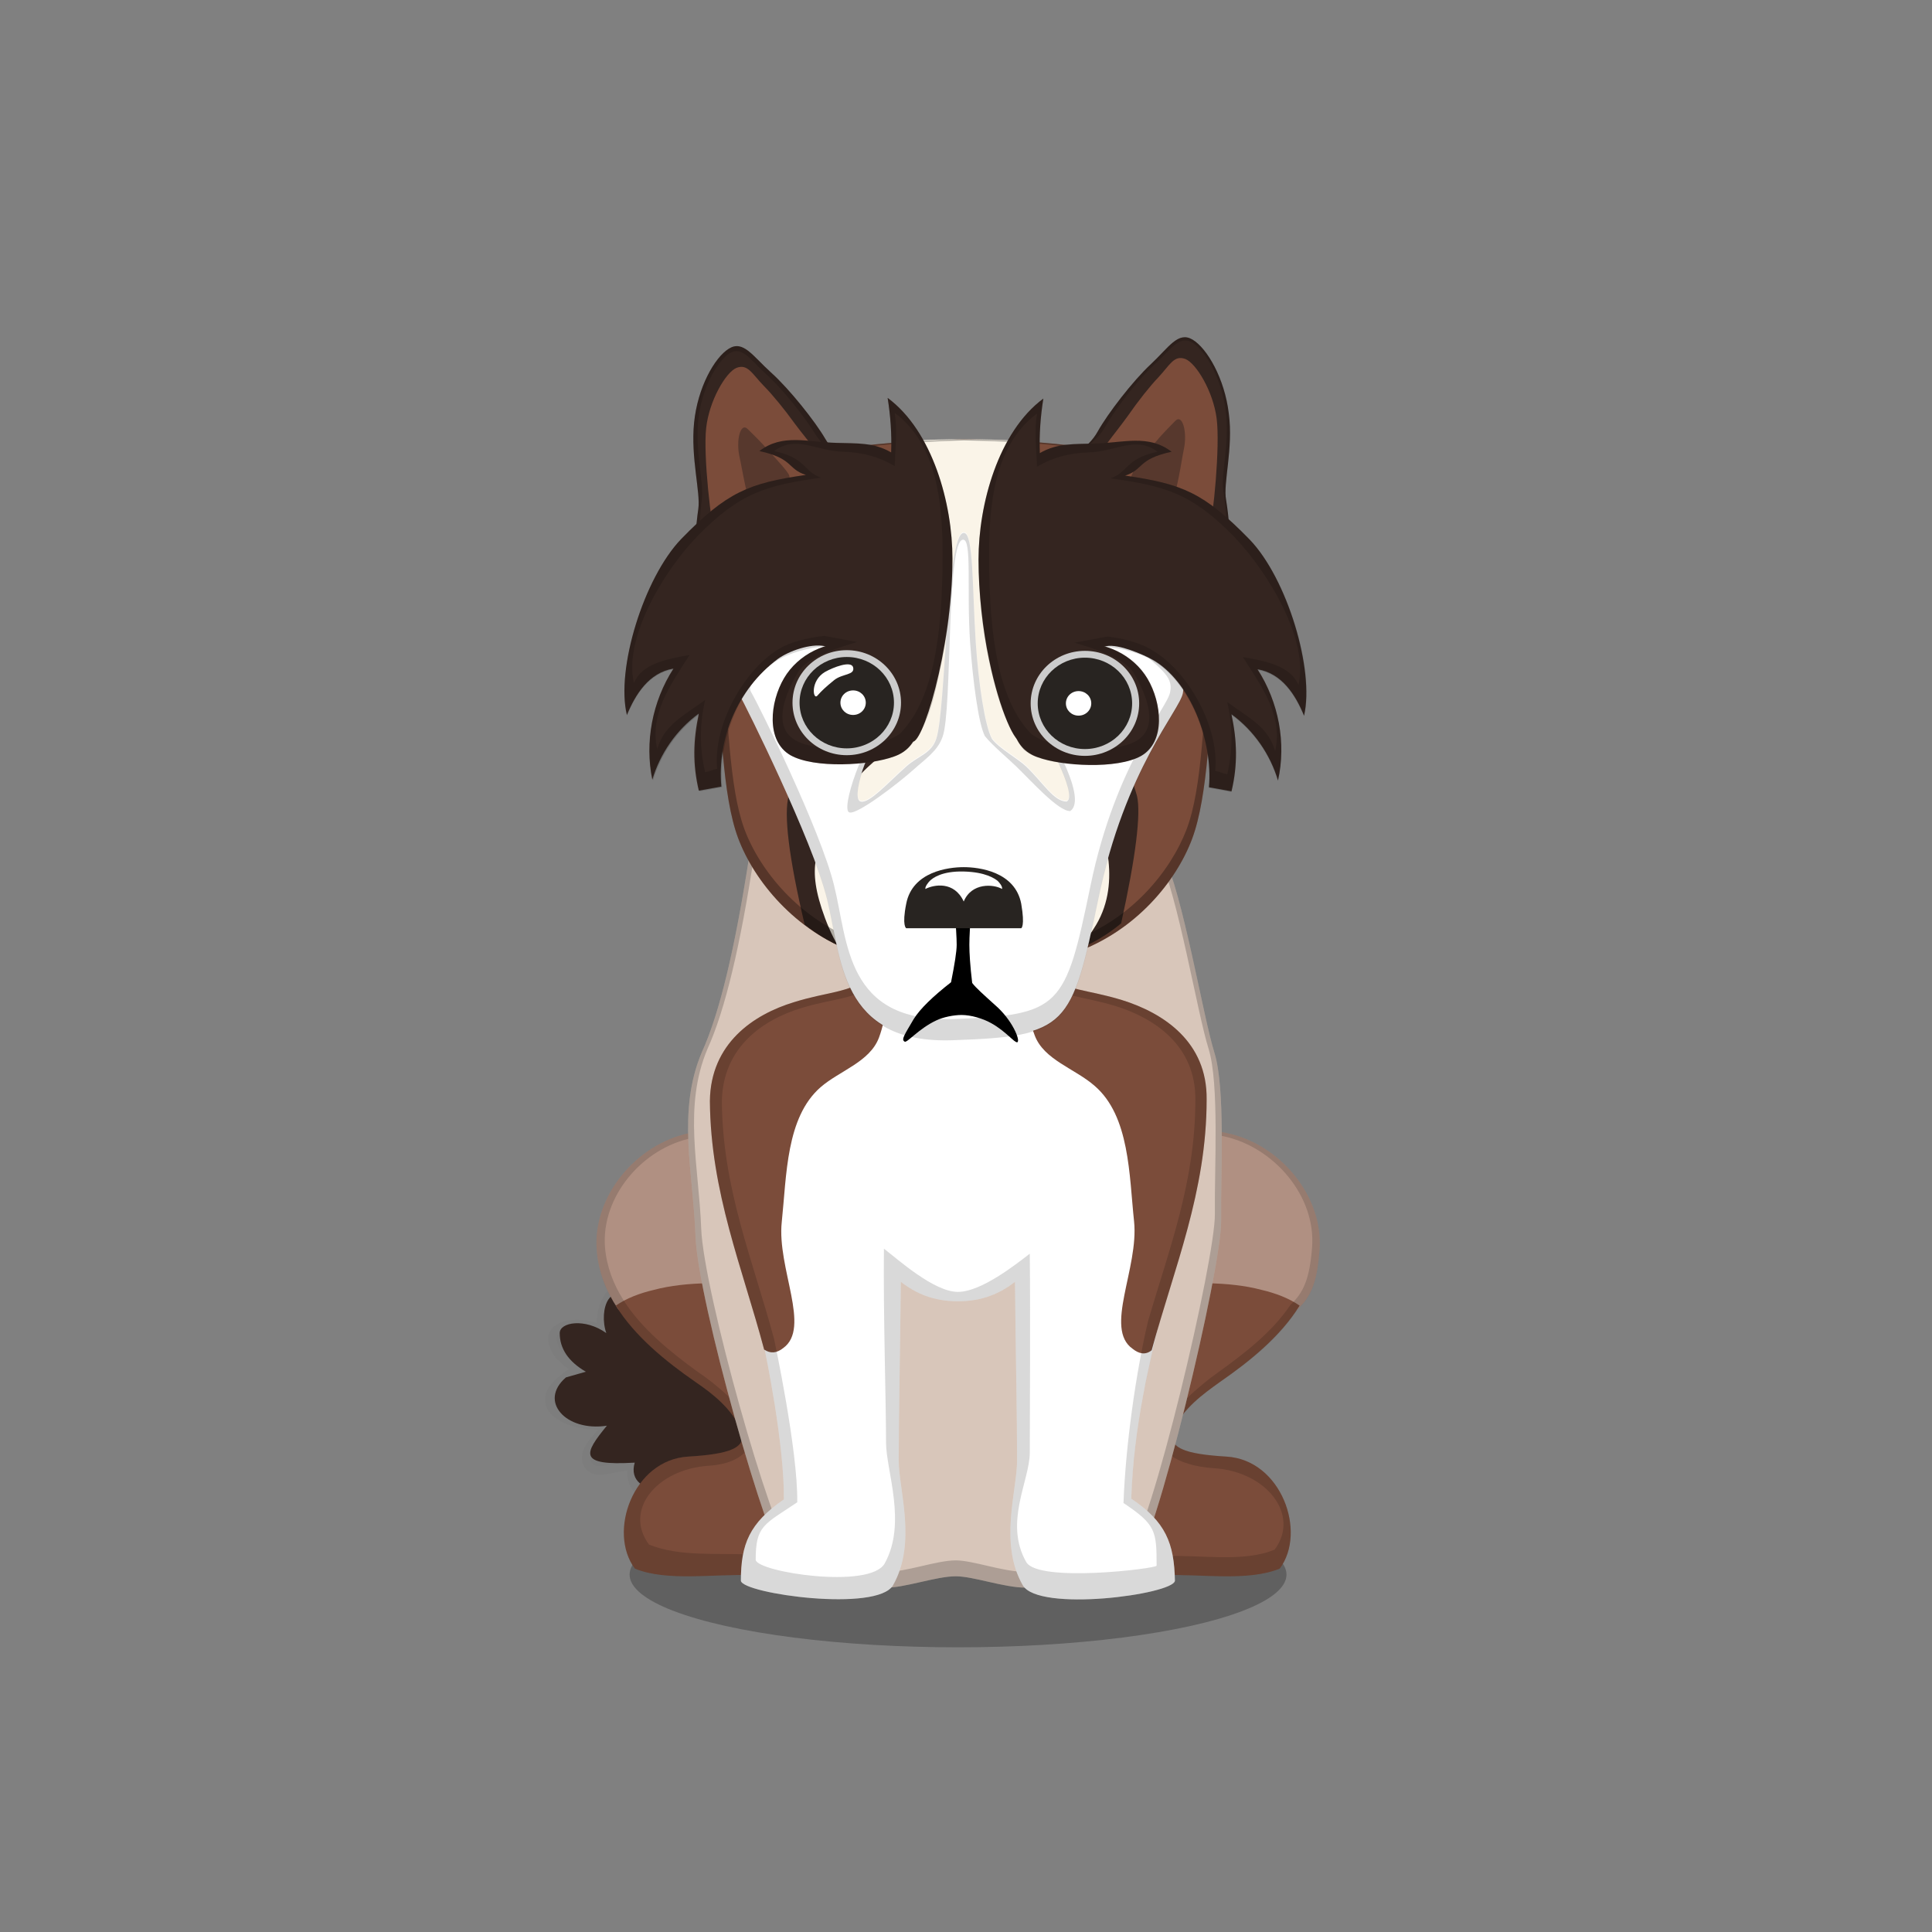 ﻿<?xml version="1.0" encoding="utf-8"?><!DOCTYPE svg PUBLIC "-//W3C//DTD SVG 1.1//EN" "http://www.w3.org/Graphics/SVG/1.1/DTD/svg11.dtd"><svg x="0" y="0" width="340px" height="340px" viewBox="0, 0, 340, 340" preserveAspectRatio="xMidYMid" font-size="0" id="a" enable-background="new 0 0 340 340" xmlns="http://www.w3.org/2000/svg" xmlns:xlink="http://www.w3.org/1999/xlink" xmlns:xml="http://www.w3.org/XML/1998/namespace" version="1.1"><rect x="0" y="0" width="340" height="340" fill="#808080" stroke="none"/><g id="b" fill="#000"><g id="c"><g transform="translate(0, 0) translate(0, 224)" id="d"><ellipse cx="168.6" cy="53.1" rx="57.8" ry="12.8" fill-opacity="0.25" id="e" /></g><g id="f"><g transform="translate(96.8, 80.2) translate(20, 164) scale(-1, 1) translate(-20, -164) translate(0, 145)" id="g"><g opacity="0.15" id="h"><path d="M25.1 5.8 C22.1 1.3 15 -3.7 13.7 5.8 C6.2 0.1 3.3 6.1 6.2 10.4 C0.3 13.4 -2 14.4 2.1 17.2 C1.4 21.2 -1.4 28.5 6.2 26.7 C5.7 33.2 9.3 33.2 13.7 33.2 C14.4 39.4 27.4 39.7 24.5 31.9 C29.6 32.2 32.1 33.8 32.8 31.9 C33.5 30 30 27.2 28 24.7 C35.2 25.8 42.7 22.7 37.8 18.5 C34.5 15.7 32.8 15 32.7 16.4 C35.8 14.6 38.8 13 38.8 10.3 C38.8 8.4 33.7 7.6 29.9 10.3 C31.5 6.4 28.1 -2.1 25.1 5.8 z" stroke="#000000" stroke-width="3" opacity="0.15" id="i" /></g><path d="M24.6 4.8 C21.6 -1 15.9 -2.2 13.7 4.8 C6.2 -0.9 3.3 5.1 6.2 9.4 C0.3 12.4 -2 13.4 2.1 16.2 C1.4 20.2 -1.4 27.5 6.2 25.7 C5.7 32.2 9.3 32.2 13.7 32.2 C14.4 38.4 27 38.7 25.1 32.2 C35.2 32.8 34 30.6 30 25.7 C37.2 26.8 42.1 21.4 37.2 17.2 L33.7 16.2 C36.8 14.4 38.3 12.1 38.3 9.4 C38.3 7.5 33.9 6.7 30.1 9.4 C31.5 5.4 29.5 -0.9 24.6 4.8 z" id="j" fill="#342520" /></g><g transform="translate(116.4, 272.4) scale(1.46) translate(-116.4, -272.4) translate(90.9, 87.2) translate(17, 134)" id="k"><path d="M3.2 22.3 C1.8 20.2 0.9 17.9 0.7 15.3 C0.2 8.8 5.5 2.5 11.9 1.2 C18.3 -0.1 25.2 2.9 29.1 8.2 C32.2 12.3 32.5 17.4 32.6 22.6 C32.6 24 5.5 25.8 3.2 22.3 z" id="l" fill="#B09082" /><path d="M12.6 31.2 C9 28.7 5.3 25.7 3 22 C4.3 21.1 5.9 20.5 7.6 20.1 C15.5 18 28 20.5 32.5 22.2 C32.5 23.8 32.6 25.4 32.6 26.9 C32.7 29.8 36 37.8 36 37.8 C34.6 41.9 31.1 44.9 27.7 47.7 C27.3 48 26.9 48.3 26.5 48.7 C23.3 51.4 24.3 54.8 19.2 54.5 C15 54.3 9.2 55.3 5.3 53.7 C2 49.3 5.1 40.6 11.7 40.2 C16.6 39.9 19.1 39.2 18 36.8 C16.9 34.4 14.8 32.7 12.6 31.2 z" id="m" fill="#7B4C3A" /><path d="M3 22 C1.7 20 0.9 17.8 0.7 15.3 C0.2 8.8 5.5 2.5 11.9 1.2 C18.3 -0.1 25.2 2.9 29.1 8.2 C32.2 12.3 32.5 17.4 32.6 22.6 C32.6 22.6 32.6 22.7 32.5 22.7 C32.5 24.1 32.6 25.5 32.6 26.9 C32.7 29.8 36 37.8 36 37.8 C34.6 41.9 31.1 44.9 27.7 47.7 C27.3 48 26.9 48.3 26.5 48.7 C23.3 51.4 24.3 54.8 19.2 54.5 C15 54.3 9.2 55.3 5.3 53.7 C2 49.3 5.1 40.6 11.7 40.2 C16.6 39.9 19.1 39.2 18 36.8 C16.9 34.4 14.8 32.7 12.6 31.2 C9 28.7 5.3 25.7 3 22 L3 22 z M1.7 15 C1.9 17.3 2.7 19.4 3.9 21.3 C6.1 24.8 9.6 27.6 12.9 30 C15 31.4 18.1 34 19.1 36.2 C20.1 38.4 18.8 41 14.2 41.3 C8 41.7 3.9 46.6 7 50.8 C10.7 52.3 15.2 51.8 19.1 52 C24 52.2 23 49 26 46.5 C26.4 46.1 26.8 45.8 27.1 45.6 C30.3 43 32 41 33.3 37.1 C33.3 37.1 31.8 28.7 31.7 26 C31.7 24.7 31.6 23.4 31.6 22.1 C31.7 22.1 31.7 22 31.7 22 C31.6 17.1 31.3 12.3 28.4 8.4 C24.7 3.4 18.2 0.6 12.2 1.8 C6.2 3 1.2 8.9 1.7 15 z" opacity="0.15" id="n" /></g><g transform="translate(218.2, 272.4) scale(1.46) translate(-218.2, -272.4) translate(112.2, 87.2) translate(83, 134)" id="o"><path d="M25.6 26.1 C30.2 22 32.1 22.1 32.6 15.3 C33.1 8.8 27.8 2.5 21.4 1.2 C15 -0.2 8.1 2.9 4.2 8.2 C0.3 13.5 0.2 20.6 1.3 26.8 C1.7 29.6 23.6 27.9 25.6 26.1 z" id="p" fill="#B09082" /><path d="M20.6 31.2 C24.2 28.7 27.9 25.7 30.2 22 C28.9 21.1 27.3 20.5 25.6 20.1 C17.7 18 5.2 20.5 0.7 22.2 C0.7 23.8 2.1 45 5.4 47.7 C5.8 48 6.2 48.3 6.6 48.7 C9.8 51.4 8.8 54.8 13.9 54.5 C18.1 54.3 23.9 55.3 27.8 53.7 C31.1 49.3 28 40.6 21.4 40.2 C16.5 39.9 14 39.2 15.1 36.8 C16.2 34.4 18.5 32.7 20.6 31.2 z" id="q" fill="#7B4C3A" /><path d="M0.7 22.2 C0.4 17.3 1.2 12.2 4.2 8.2 C8.1 2.9 15 -0.2 21.4 1.2 C27.8 2.5 33.1 8.8 32.6 15.3 C32.3 19.4 31.5 21 29.9 22.5 C27.6 26 24.1 28.8 20.6 31.2 C18.5 32.7 16.2 34.4 15.1 36.8 C14 39.2 16.5 39.9 21.4 40.2 C28 40.6 31.1 49.3 27.8 53.7 C23.9 55.3 18.1 54.3 13.9 54.5 C8.8 54.8 9.8 51.4 6.6 48.7 C6.2 48.3 5.8 48 5.4 47.7 C2.1 45 0.7 23.8 0.7 22.2 C0.7 22.2 0.7 22.2 0.7 22.2 z M4.8 8.2 C2 12 1.3 16.8 1.5 21.5 C1.5 23 3.4 42.5 6.5 45.1 C6.9 45.4 7.5 46.6 7.9 47 C10.9 49.6 9.2 52.5 14 52.2 C18 52 23.5 53 27.2 51.4 C30.3 47.2 26.2 42 19.9 41.6 C15.3 41.3 12.6 39.3 13.6 37 C14.6 34.7 18.3 31.5 20.3 30.1 C23.5 27.8 26.9 25.2 29.1 21.9 C30.6 20.5 31.4 18.9 31.7 15 C32.2 8.8 27.1 2.9 21.1 1.6 C15.1 0.2 8.5 3.2 4.8 8.2 z" opacity="0.15" id="r" /></g><g transform="translate(86.9, 76.8) translate(29, 49)" id="s"><path d="M88.8 24.6 C92.3 31.7 95.8 53 97.8 59.4 C99.8 65.8 98.9 80.9 99 89.1 C99.1 97.3 87.5 146.2 83.3 150.5 C81.7 152.2 75.1 153.6 64.6 153.6 C60.8 153.6 55.4 151.6 52.3 151.6 C48.8 151.6 43.2 153.7 39.8 153.6 C30.1 153.2 24.2 152.1 22.8 150.5 C19.1 146.2 6.9 103 6.5 91.8 C6.1 80.6 3.2 69.8 7.6 59.4 C10.8 52.4 13.5 40.8 16 24.6 C17.2 17.2 38.4 0.2 52.3 0.2 C73.1 0.2 85.3 17.5 88.8 24.6 z" id="t" fill="#D8C6BA" /><g transform="translate(5, 0)" id="u"><path d="M83.8 24.6 C87.3 31.7 90.8 53 92.8 59.4 C94.8 65.8 93.9 80.9 94 89.1 C94.1 97.3 82.5 146.2 78.3 150.5 C76.7 152.2 70.1 153.6 59.6 153.6 C55.8 153.6 50.4 151.6 47.3 151.6 C43.8 151.6 38.2 153.7 34.8 153.6 C25.1 153.2 19.2 152.1 17.8 150.5 C14.1 146.2 1.9 103 1.5 91.8 C1.1 80.6 -1.8 69.8 2.6 59.4 C5.8 52.4 8.5 40.8 11 24.6 C12.2 17.2 33.4 0.2 47.3 0.2 C68.1 0.2 80.3 17.5 83.8 24.6 z M83 24.8 C79.6 17.8 67.6 0.9 47.3 0.9 C33.7 0.9 13 17.5 11.8 24.8 C9.4 40.6 6.7 52 3.6 58.8 C-0.7 69 2.1 79.5 2.5 90.4 C2.9 101.3 14.8 143.6 18.5 147.8 C19.9 149.4 25.6 150.4 35.1 150.8 C38.4 150.9 43.9 148.8 47.3 148.8 C50.3 148.8 55.6 150.8 59.3 150.8 C69.6 150.8 76 149.4 77.6 147.8 C81.7 143.6 93 95.8 92.9 87.8 C92.8 79.8 93.7 65 91.8 58.8 C89.8 52.5 86.4 31.7 83 24.8 z" fill-opacity="0.2" id="v" /></g></g><g transform="translate(124.928, 164.84) scale(1.24, 1.268) translate(-133.4, -183.6) translate(102, 82) translate(31, 101)" id="w"><path d="M60.2 78.6 C60.9 58.3 69.1 43.8 69.1 23.9 C69.1 15.9 64.6 12.9 58.8 11.2 C53.9 9.7 51.4 8.5 47.9 6.3 C46.2 3.3 44.1 0.7 35.6 0.6 C27 0.7 25 3.3 23.3 6.3 C19.8 8.5 18.3 11 13.4 12.4 C7.6 14.1 1.7 25.4 3.3 33.2 C6.2 46.5 8.2 58 8.2 58 C8.2 58 11 71 10.9 78.7 C6 82 4.8 84.9 4.8 90 C5.1 91.8 24.2 94.4 26.4 90.6 C29.8 84.7 27.2 77.4 27.2 73.3 C27.2 67.2 27.4 58.2 27.5 48.5 C29.6 50.1 32.1 51.2 35.6 51.2 C39.1 51.2 41.6 50.1 43.7 48.5 C43.8 58.2 44 67.3 44 73.3 C44 77.4 41.4 84.8 44.8 90.6 C47 94.4 66.1 91.9 66.4 90 C66.3 84.8 65.1 81.8 60.2 78.6 z" id="x" fill="#FFF" /><path d="M12.3 9.7 C17.2 8.2 19.8 8.5 23.3 6.2 C23.5 6.3 26.7 8.5 24.4 14.6 C23.1 18 18.8 19.2 16.1 21.5 C11.2 25.7 11.3 33.7 10.6 40.2 C9.9 46.6 14.8 54.9 10.8 57.7 C9.9 58.4 9 58.5 8.1 57.9 C5 46.5 0.5 36.1 0.4 23.4 C0.5 15.4 6.6 11.4 12.3 9.7 z" id="y" fill="#7B4C3A" /><path d="M58.9 9.4 C53.9 7.9 51.3 8.2 47.6 5.8 C47.4 5.9 44.1 8.1 46.5 14.3 C47.8 17.7 52.2 18.9 55 21.3 C60 25.5 59.9 33.7 60.6 40.1 C61.3 46.6 56.3 55 60.4 57.8 C61.3 58.5 62.2 58.7 63.1 58 C66.3 46.5 70.9 36 70.9 23.2 C71 15.2 64.8 11.2 58.9 9.4 z" id="z" fill="#7B4C3A" /><path d="M63.9 55.3 C62.1 62.6 60.5 70.1 60.2 78.6 C65.1 81.8 66.3 84.8 66.4 90 C66.1 91.9 47 94.4 44.8 90.6 C41.4 84.8 44 77.4 44 73.3 C44 67.3 43.8 58.2 43.7 48.5 C41.6 50.1 39.1 51.2 35.6 51.2 C32.1 51.2 29.6 50.1 27.5 48.5 C27.4 58.2 27.2 67.2 27.2 73.3 C27.2 77.4 29.8 84.7 26.4 90.6 C24.2 94.4 5.1 91.8 4.8 90 C4.8 84.9 6 82 10.9 78.7 C11 71 8.2 58 8.2 58 C8.2 58 8.2 58 8.2 58 C8.2 58 8.1 58 8.1 57.9 C5 46.5 0.5 36.1 0.4 23.4 C0.5 15.4 6.6 11.4 12.3 9.7 C17.2 8.2 19.8 8.5 23.3 6.2 C23.3 6.2 23.3 6.2 23.3 6.2 C25 3.2 27 0.7 35.6 0.6 C43.6 0.7 46 3 47.6 5.8 C51.3 8.2 53.9 7.9 58.9 9.4 C64.8 11.2 71 15.2 70.9 23.2 C70.9 35 67 44.8 63.9 55.3 z M59.1 79.2 C59.4 71.1 60.9 60.9 62.6 53.9 C65.6 43.9 69.3 34.6 69.3 23.3 C69.4 15.7 63.5 11.9 57.9 10.2 C53 8.8 50.6 9 47 6.8 C45.5 4.1 43 1.6 35.3 1.5 C27.2 1.6 25.5 4.3 23.9 7.2 C20.6 9.4 18.1 9.1 13.4 10.5 C8 12.1 2.2 15.9 2.1 23.5 C2.2 35.6 6.5 45.5 9.5 56.4 C9.5 56.4 12.9 71.8 12.8 79.1 C8.1 82.2 6.9 82.3 6.9 87.1 C7.2 88.8 23.1 91.2 25.2 87.6 C28.4 82 25.4 74.7 25.4 70.8 C25.4 65 25 53.1 25.1 43.9 C27.1 45.4 32.2 49.9 35.6 49.9 C38.9 49.9 43.8 46.1 45.8 44.6 C45.9 53.8 45.8 66.5 45.8 72.2 C45.8 76.1 42.1 81.9 45.3 87.4 C47 90.3 63.8 88.3 63.8 87.9 C63.8 83.1 63.7 82.2 59.1 79.2 z" opacity="0.15" id="a1" /></g></g><g id="b1"><g transform="translate(86.9, 76.8) translate(38, 0)" id="c1"><g id="d1"><path d="M67 2.2 C73.4 3.6 81.6 6.5 84.5 10.5 C87.4 14.5 90.2 22.1 89.1 36.2 C88 50.3 87.7 63.3 84.9 70.8 C82.1 78.3 75 87 64.4 90.8 C57.6 93.3 51.2 94.5 45.2 94.6 C44.9 94.6 44.8 94.6 44.7 94.6 C38.7 94.5 32.3 93.2 25.5 90.8 C15 87 7.8 78.2 5 70.7 C2.2 63.2 2 50.4 0.9 36.3 C-0.2 22.2 2.6 14.7 5.5 10.6 C8.4 6.5 16.6 3.6 23 2.3 C27.2 1.4 34.4 0.8 44.7 0.5 C55.5 0.7 62.8 1.3 67 2.2 z" id="e1" fill="#7B4C3A" /><path d="M72.4 85.7 C70 87.7 67.2 89.4 63.9 90.6 C57.1 93.1 50.7 94.3 44.7 94.4 C44.6 94.4 44.5 94.4 44.5 94.4 C44.4 94.4 44.3 94.4 44.3 94.4 C38.3 94.3 31.9 93 25.1 90.6 C21.8 89.4 19.1 87.8 16.7 85.9 C13.9 74 13 66.5 13.9 63.2 C15.3 57.8 17.2 56.8 11.8 50.9 C6.4 45 12 38 19.6 33.1 C24.6 29.8 27.9 28.7 29.3 29.6 C26.3 28.2 24.3 28.9 22.8 29.2 C20.5 29.7 22.5 24.9 27.2 23.7 C31.9 22.5 36 23.2 38.1 25.2 C40.2 27.2 41.4 28.8 43.6 28.7 C43.7 28.7 43.9 28.7 44 28.7 C43.7 28.7 43.9 28.7 44.5 28.7 C45.1 28.7 45.3 28.7 45 28.7 C45.1 28.7 45.2 28.7 45.4 28.7 C47.6 28.8 48.9 27.4 51.1 25.4 C53.2 23.4 57.4 22 61.9 23.7 C66.4 25.4 68.8 30 66.5 29.5 C65 29.2 62.8 28.1 59.8 29.5 C61.2 28.6 64.5 29.7 69.5 33 C77 38 82.7 45.1 77.3 51 C71.8 56.9 73.7 57.8 75.2 63.3 C75.9 66.4 75 73.9 72.4 85.7 z" id="f1" fill="#342520" /><path d="M56.9 1 C57.3 1.3 53.2 1.7 52.8 7 C52.6 8.7 55.1 17.3 55.5 19.4 C56.7 24.8 55.9 24.4 54.6 27.2 C50.2 36.4 49 41.7 51.9 46.6 C53.8 49.8 57.2 53.4 62 57.4 C64.9 60.2 66.8 62.7 67.6 64.8 C69.5 69.9 72.6 79 67.6 86.6 C62.6 94.2 58.2 102.4 44.8 102.4 C31.4 102.4 23.8 94.2 20.3 84.8 C16.8 75.4 19 72.6 21.7 67.1 C23.4 63.6 24.8 60.8 28.6 57.5 C32.4 54.2 35.9 50 37.8 46.7 C40.6 41.8 39.4 36.5 35.1 27.3 C33.7 24.5 33 24.9 34.2 19.5 C34.8 16.9 37 12.2 37 7.1 C37 2 32.6 1.2 32.9 1 C33.8 0.9 37.8 0.5 44.8 0.5 C51.8 0.5 55.9 0.9 56.9 1 z" id="g1" fill="#FAF4E8" /><path d="M67 2.2 C73.4 3.6 81.6 6.5 84.5 10.5 C87.4 14.5 90.2 22.1 89.1 36.2 C88 50.3 87.7 63.3 84.9 70.8 C82.1 78.3 75 87 64.4 90.8 C57.6 93.3 51.2 94.5 45.2 94.6 C44.9 94.6 44.8 94.6 44.7 94.6 C38.7 94.5 32.3 93.2 25.5 90.8 C15 87 7.8 78.2 5 70.7 C2.2 63.2 2 50.4 0.9 36.3 C-0.2 22.2 2.6 14.7 5.5 10.6 C8.4 6.5 16.6 3.6 23 2.3 C27.2 1.4 34.4 0.8 44.7 0.5 C55.5 0.7 62.8 1.3 67 2.2 z M66.4 2.4 C62.3 1.5 55.2 0.9 44.7 0.7 C34.7 1 27.7 1.6 23.6 2.5 C17.4 3.8 9.4 6.6 6.6 10.6 C3.8 14.6 1 21.9 2.1 35.6 C3.2 49.3 3.4 61.8 6.1 69.1 C8.8 76.4 15.8 85 26 88.7 C32.6 91 38.8 92.3 44.7 92.4 C44.8 92.4 44.9 92.4 45.2 92.4 C51 92.3 57.3 91.1 63.9 88.7 C74.2 85 81.1 76.5 83.9 69.2 C86.7 61.9 86.9 49.2 88 35.5 C89.1 21.8 86.3 14.4 83.5 10.5 C80.7 6.6 72.6 3.8 66.4 2.4 z" fill-opacity="0.3" id="h1" /></g></g><g transform="translate(136.7, 94) rotate(10, 0, 0) scale(1) translate(-126.7, -100) translate(82.1, 61.8) translate(21, 2)" id="i1"><g transform="translate(18.021, 23.288) scale(-1, 1) rotate(-6, 0, 0) translate(-18.021, -23.288) translate(2.521, 1.788)" id="j1"><path d="M1.7 25.8 C-1.9 23.8 -2.7 23.7 -1.4 20.5 C-0.1 17.3 2.4 17.8 5 15.3 C7.6 12.8 13.5 8.6 17.4 6.7 C21.3 4.8 23.7 2.5 25.7 4.7 C27.7 6.9 29.1 12.8 28 18.9 C26.9 25 23.5 30.4 23.1 33.3 C22.7 36.2 21.9 40.6 20.2 42.9 C19.7 43.6 18.2 45.3 17.3 45.8 C15.4 46.7 14 44.9 12.6 41.3 C12.3 40.4 10.5 34.3 8.6 32.4 C6.3 29.9 5.4 27.8 1.7 25.8 z" id="k1" fill="#342520" /><path d="M1.7 25.8 C-1.9 23.8 -2.7 23.7 -1.4 20.5 C-0.1 17.3 2.4 17.8 5 15.3 C7.6 12.8 13.5 8.6 17.4 6.7 C21.3 4.8 23.7 2.5 25.7 4.7 C27.7 6.9 29.1 12.8 28 18.9 C26.9 25 23.5 30.4 23.1 33.3 C22.7 36.2 21.9 40.6 20.2 42.9 C19.7 43.6 18.2 45.3 17.3 45.8 C15.4 46.7 14 44.9 12.6 41.3 C12.3 40.4 10.5 34.3 8.6 32.4 C6.3 29.9 5.4 27.8 1.7 25.8 z M3.9 24.6 C7.2 26.4 8 28.3 10 30.5 C11.7 32.2 13.3 37.7 13.6 38.5 C14.8 41.7 16.1 43.4 17.8 42.5 C18.6 42.1 19.9 40.5 20.4 39.9 C21.9 37.8 22.6 33.9 23 31.3 C23.4 28.7 26.4 23.8 27.4 18.3 C28.4 12.8 27.1 7.5 25.4 5.5 C23.6 3.5 21.5 5.6 18 7.3 C14.5 9 9.3 12.8 6.9 15 C4.5 17.2 2.4 16.8 1.2 19.7 C0 22.6 0.7 22.8 3.9 24.6 z" opacity="0.15" id="l1" /><path d="M5.7 24.6 C3.7 23.6 2.3 23 3.3 20.4 C3.9 18.9 7.5 16.8 10.9 14.2 C13.3 12.3 16.2 10.3 18 9.3 C20.6 7.8 21.8 6.3 23.5 7.6 C25.1 8.9 26.5 14.5 25.7 19.2 C24.9 24 20 35.8 18.7 37.6 C17.4 39.4 16.1 42.4 14.5 38.2 C12.9 34 12.6 31.4 10.9 29.6 C9.2 27.8 7.7 25.6 5.7 24.6 z" id="m1" fill="#7B4C3A" /><path d="M8.2 26.4 C8.3 25.4 9.1 23.7 9.3 23.3 C9.6 22.7 12.3 21.1 14.6 19.7 C15.6 19 18.6 17.4 18.6 17.4 C20.2 16.5 20.1 19.9 18.6 22.6 C17.7 24.2 15.1 29.9 13.3 31.6 C12.7 32.2 12.2 31.1 11 29.5 C9.9 28.1 8.1 26.8 8.2 26.4 z" opacity="0.5" id="n1" fill="#342520" /></g></g><g transform="translate(202.7, 93) rotate(-10, 0, 0) scale(1) translate(-212.7, -99) translate(112.5, 60.8) translate(100.9, 24.5) scale(-1, 1) translate(-100.9, -24.5) translate(82.4, 0)" id="o1"><g transform="translate(18.192, 24.485) scale(-1, 1) rotate(-7, 0, 0) translate(-18.192, -24.485) translate(2.692, 2.485)" id="p1"><path d="M5.4 26.9 C1.8 24.9 1 24.8 2.3 21.6 C3.6 18.4 6.1 18.9 8.7 16.4 C11.3 13.9 17.2 9.7 21.1 7.8 C25 5.9 27.4 3.6 29.4 5.8 C31.4 8 32.8 14 31.7 20.1 C30.7 26.2 27.1 31.6 26.8 34.5 C26.4 37.4 25.6 41.8 23.9 44.1 C23.4 44.8 21.9 46.5 21 47 C19.1 47.9 18.5 47.3 17.1 43.7 C16.8 42.8 17 42 16.7 41.2 C15.3 37.5 14.2 35.4 12.3 33.5 C9.9 31.1 9 29 5.4 26.9 z" id="q1" fill="#342520" /><path d="M5.4 26.9 C1.8 24.9 1 24.8 2.3 21.6 C3.6 18.4 6.1 18.9 8.7 16.4 C11.3 13.9 17.2 9.7 21.1 7.8 C25 5.9 27.4 3.6 29.4 5.8 C31.4 8 32.8 14 31.7 20.1 C30.7 26.2 27.1 31.6 26.8 34.5 C26.4 37.4 25.6 41.8 23.9 44.1 C23.4 44.8 21.9 46.5 21 47 C19.1 47.9 18.5 47.3 17.1 43.7 C16.8 42.8 17 42 16.7 41.2 C15.3 37.5 14.2 35.4 12.3 33.5 C9.9 31.1 9 29 5.4 26.9 z M7.1 25.9 C10.4 27.8 11.2 29.8 13.4 32 C15.1 33.8 16.2 35.7 17.4 39.1 C17.7 39.8 17.5 40.6 17.8 41.4 C19.1 44.7 19.6 45.3 21.4 44.4 C22.2 43.9 23.6 42.4 24.1 41.7 C25.7 39.6 26.4 35.5 26.8 32.8 C27.1 30.1 30.4 25.1 31.3 19.5 C32.3 13.9 31 8.3 29.2 6.3 C27.4 4.3 25.2 6.4 21.6 8.1 C18 9.8 12.6 13.7 10.2 16 C7.8 18.3 5.5 17.8 4.3 20.8 C3.1 23.8 3.8 24.1 7.1 25.9 z" opacity="0.15" id="r1" /><path d="M9.4 25.7 C7.4 24.7 6 24.1 7 21.5 C7.6 20 11.2 17.9 14.6 15.3 C17 13.4 19.9 11.4 21.7 10.4 C24.3 8.9 25.5 7.4 27.2 8.7 C28.8 10 30.2 15.6 29.4 20.3 C28.6 25.1 23.7 36.9 22.4 38.7 C21.1 40.5 19.8 43.5 18.2 39.3 C16.6 35.1 16.3 32.5 14.6 30.7 C12.9 29 11.4 26.8 9.4 25.7 z" id="s1" fill="#7B4C3A" /><path d="M11.5 26.9 C11.6 25.9 12.8 24.9 13 24.5 C13.3 23.9 16 22.3 18.3 20.9 C19.3 20.2 22.3 18.6 22.3 18.6 C23.9 17.7 23.8 21.1 22.3 23.8 C21.4 25.4 18.8 31.1 17 32.8 C15.8 33.9 14.9 30.4 14.4 30.5 C13.3 28.9 11.4 27.8 11.5 26.9 z" opacity="0.5" id="t1" fill="#342520" /></g></g><g transform="translate(169.6, 141.3) scale(1.24, 1.2) translate(-169.6, -139.3)" id="u1"><g transform="translate(-286.1, 46.2) translate(40, 47)" id="v1"><path d="M383.8 30.1 C384.8 31.9 394.2 51.5 396.3 60.1 C398.4 68.9 398 81.4 414.2 80.8 C430.4 80.2 431 79.1 434.8 60.1 C438.6 41.1 446.4 32.5 446.8 30 C447.3 27.5 445 26.3 441.3 22.6 C437.6 19 434.5 11.3 428.3 11.2 C423.8 10.9 414.6 20.8 426 34.3 C426.7 35 432.1 45 430.3 45.8 C428.5 45.8 427 43.1 424.6 40.7 C423.4 39.5 420.7 38 419.7 36.6 C418.7 34.7 417.8 28.5 417.4 22.4 C416.9 14.4 417.1 6.3 415.7 6.4 C413.2 6.4 413.2 32.4 411.8 36.6 C411.1 38.8 409.2 39.1 407.5 40.7 C404.9 43.1 402.3 46.1 401.1 45.8 C399.6 45.6 402 37.5 404.7 35.6 C412.6 28.8 409.6 11.3 404.7 11.3 C396.8 11.3 395.5 16.4 392.2 20.1 C388.9 24 382.7 28.2 383.8 30.1 z" id="w1" fill="#FFF" /><path d="M383.8 30.1 C382.7 28.2 388.9 24 392.2 20.2 C395.5 16.5 396.8 11.4 404.7 11.4 C409.6 11.4 412.6 28.9 404.7 35.7 C402 37.6 399.6 45.7 401.1 45.9 C402.3 46.2 404.9 43.2 407.5 40.8 C409.2 39.2 411.1 38.9 411.8 36.7 C413.2 32.5 413.2 6.5 415.7 6.5 C417.1 6.4 416.9 14.5 417.4 22.5 C417.8 28.6 418.7 34.8 419.7 36.7 C420.7 38.1 423.4 39.6 424.6 40.8 C427 43.2 428.5 45.9 430.3 45.9 C432.1 45.1 426.7 35.1 426 34.4 C414.6 20.9 423.8 11 428.3 11.3 C434.5 11.4 437.6 19.1 441.3 22.7 C445 26.4 447.3 27.6 446.8 30.1 C446.4 32.6 438.6 41.3 434.8 60.2 C431 79.2 430.4 80.3 414.2 80.9 C398 81.5 398.4 69 396.3 60.2 C394.2 51.5 384.8 31.9 383.8 30.1 z M385.5 29.8 C386.5 31.5 395.4 50.1 397.3 58.2 C399.3 66.5 398.9 78.3 414.2 77.8 C429.5 77.2 430.1 76.2 433.7 58.2 C437.3 40.2 444.7 32.1 445 29.8 C445.5 27.4 443.3 26.3 439.8 22.8 C436.4 19.4 434.3 11.5 428.5 11.4 C424.2 11.1 415.5 20.8 426.2 33.5 C426.9 34.2 433.6 45.4 430.8 47.3 C429.1 47.3 425.4 43 423.1 40.7 C422 39.6 419.7 37.6 418.7 36.3 C417.8 34.5 417 28.3 416.6 22.5 C416.1 14.9 416.9 7.4 415.6 7.5 C413.2 7.5 414.1 32.5 412.7 36.4 C412 38.5 410.2 39.7 408.6 41.2 C406.1 43.5 400.6 47.8 399.5 47.5 C398.1 47.3 401.6 36.7 404.2 34.9 C411.7 28.5 407.7 12 404.6 12.1 C397.1 12.1 396.6 16.9 393.4 20.4 C390.4 24.1 384.5 28.1 385.5 29.8 z" opacity="0.15" id="x1" /></g><g transform="translate(86.8, 76.5) translate(74, 77)" id="y1"><path d="M7.5 1.5 C7.7 3.9 7.8 5.6 7.8 6.6 C7.8 7.6 7.5 9.5 7 12.1 C4.4 14.2 2.6 16 1.7 17.5 C0.4 19.8 -0.1 20.5 0.4 20.8 C0.7 21.1 2.4 18.9 4.9 17.7 C5.9 17.2 7.4 16.9 8.5 16.9 C9.8 16.9 11.5 17.4 12.7 18.1 C14.8 19.3 16 21 16.4 20.9 C16.9 20.7 15.7 17.6 13.2 15.4 C11.6 13.9 10.5 12.9 10 12.2 C9.7 9.6 9.6 7.8 9.6 6.6 C9.6 5.4 9.7 3.6 9.9 1.3 C10.5 0.4 10.1 0 8.7 0 C7.3 0 6.9 0.5 7.5 1.5 z" id="z1" /></g><g transform="translate(169.6, 153.2) scale(0.8) translate(-169.6, -153.2) translate(107.1, 91.3) translate(51, 56)" id="a2"><g id="b2"><path d="M21.7 7 C20.6 1.1 14.2 0.3 11.5 0.3 C8.8 0.3 2.4 1.1 1.3 7 C0.5 11.1 1.3 11.5 1.3 11.5 L11.5 11.5 L21.7 11.5 C21.7 11.5 22.4 11.2 21.7 7 z" id="c2" fill="#282421" /><path d="M18.3 4.3 C18.4 3.8 17.8 3.1 17.5 2.8 C17 2.4 15.4 1.2 11.5 1.1 C7.6 1 6 2.3 5.5 2.8 C5.2 3.1 4.6 3.9 4.7 4.3 C6.2 3.5 9.8 2.8 11.5 6.6 C12.9 3.1 16.8 3.4 18.3 4.3 z" id="d2" fill="#FEFEFE" /></g></g><g transform="translate(102.5, 50.4)" id="e2"><g id="f2"><path d="M41.6 70.6 C43.6 67.1 47.7 65 51.7 65.5 C55.7 66 59.2 68.9 60.3 72.8 C61.4 76.6 60.9 80.8 57.2 82.1 C53.8 83.4 45.9 83.9 42.5 81.9 C39 79.8 39.6 74.1 41.6 70.6 z" id="g2" fill="#342520" /><path d="M27 50.2 C33.5 43.3 36.6 42 44.7 40.8 C42 39.9 43 38.4 38.1 37.3 C41.4 34.7 44.9 36 49.1 36.1 C51.9 36.2 54.3 36 56.8 37.5 C56.9 34.8 56.7 32.1 56.3 29.5 C62.7 34.4 65.5 45 65.5 53.1 C65.5 66.4 61 81.3 59.7 79.8 C56.4 73.3 52.3 66.9 47.3 65.9 C45.4 65.5 42.3 66.6 40.7 67.8 C34.9 72.3 32.1 79.6 32.7 86.5 C31.6 86.7 30.6 86.9 29.5 87.1 C28.6 83.2 28.7 79.7 29.5 75.8 C26.3 78.2 24 81.7 22.9 85.5 C21.8 80 22.9 74 25.9 69.2 C22.4 69.8 20.5 73 19.3 76 C17.7 69.3 21.7 55.9 27 50.2 z" id="h2" fill="#342520" /><path d="M40.8 67.9 C35.5 71.1 32.2 79.7 32.8 86.6 C31.7 86.8 30.7 87 29.6 87.2 C28.7 83.3 28.8 79.8 29.6 75.9 C26.4 78.3 24.1 81.8 23 85.6 C21.8 80.1 22.9 74.1 25.9 69.3 C22.4 69.9 20.5 73.1 19.3 76.1 C17.7 69.3 21.7 55.9 27 50.2 C33.5 43.3 36.6 42 44.7 40.8 C42 39.9 43 38.4 38.1 37.3 C41.4 34.7 44.9 36 49.1 36.1 C51.9 36.2 54.3 36 56.8 37.5 C56.9 34.8 56.7 32.1 56.3 29.5 C62.7 34.4 65.5 45 65.5 53.1 C65.5 59.5 64.6 65.5 63.6 70.1 C62.6 75 61.6 78.4 59.1 81 C58.6 81.4 58 81.8 57.2 82.1 C53.8 83.4 45.9 83.9 42.5 81.9 C39 79.8 39.6 74.1 41.6 70.6 C42.9 68.3 45.1 66.6 47.6 65.9 C44.9 66.1 42.3 67 40.8 67.9 z M47.3 64.4 L52 65.3 C49.7 66 44.9 67.5 43.6 69.7 C41.7 73 39.9 77.7 43.2 79.7 C46.4 81.6 53.1 80.9 56.3 79.7 C57 79.4 57.6 79.1 58.1 78.7 C62.6 73.9 64.1 65 64.1 52.5 C64.1 44.9 63.3 36.3 57.3 31.7 C57.7 34.1 57.4 36.9 57.3 39.5 C55 38.1 52.7 37.5 50 37.4 C46.1 37.3 43.3 34.9 40.2 37.3 C44.8 38.3 44.4 40.4 46.9 41.2 C39.3 42.3 35.4 43.3 29.3 49.8 C24.4 55 18.8 64.9 20.3 71.3 C21.4 68.5 24.9 67.8 28.2 67.2 C25.4 71.7 22.5 75.9 23.6 81 C24.6 77.4 27.4 76.1 30.4 73.8 C29.6 77.5 29.6 80.8 30.4 84.4 C31.4 84.2 31.1 84.1 32.1 83.9 C31.5 77.4 36 69.3 40.9 66.3 C42.3 65.4 44.7 64.7 47.3 64.4 z" opacity="0.15" id="i2" /><circle cx="50.5" cy="74.2" r="7.7" id="j2" fill="#CCCCCC" /><circle cx="50.5" cy="74.2" r="6.7" id="k2" fill="#282421" /><path d="M51.4 76 C52.4 76 53.2 75.2 53.2 74.2 C53.2 73.2 52.4 72.4 51.4 72.4 C50.4 72.4 49.6 73.2 49.6 74.2 C49.6 75.2 50.4 76 51.4 76 z" id="l2" fill="#FFF" /><path d="M47.4 69.7 C48.6 69 51.1 68 51.4 69 C51.7 70.2 49.9 69.9 48.7 70.9 C47.4 72 47 72.4 46.3 73.2 C45.7 73.8 45.3 71 47.4 69.7 z" id="m2" fill="#FFF" /></g></g><g transform="translate(104.3, 50.5) translate(67, 29)" id="n2"><g id="o2"><path d="M24.4 41.6 C22.4 38.1 18.3 36 14.3 36.5 C10.3 37 6.8 39.9 5.7 43.8 C4.6 47.6 5.1 51.8 8.8 53.1 C12.2 54.4 20.1 54.9 23.5 52.9 C27 50.8 26.4 45.1 24.4 41.6 z" id="p2" fill="#342520" /><path d="M18.6 40.7 C17.4 40 14.9 39 14.6 40 C14.3 41.2 16.1 40.9 17.3 41.9 C18.6 43 19 43.4 19.7 44.2 C20.3 44.8 20.7 42 18.6 40.7 z" id="q2" fill="#FFF" /><path d="M38.9 21.2 C32.4 14.3 29.3 13 21.2 11.8 C23.9 10.9 22.9 9.4 27.8 8.3 C24.5 5.7 21 7 16.8 7.1 C14 7.2 11.6 7 9.1 8.5 C9 5.8 9.2 3.1 9.6 0.5 C3.2 5.4 0.4 16 0.4 24.1 C0.4 29 1 34.4 1.9 38.8 C3.4 46.3 5.7 51.5 6.5 50.6 C9.9 44 13.8 37.8 18.6 36.8 C20.3 36.5 23.7 38 25.1 38.8 C30.4 41.9 33.7 50.6 33.1 57.5 C34.2 57.7 35.2 57.9 36.3 58.1 C37.2 54.2 37.1 50.7 36.3 46.8 C39.5 49.2 41.8 52.7 42.9 56.5 C44.1 51 43 45 40 40.2 C43.5 40.8 45.4 44 46.6 47 C48.1 40.3 44.2 26.9 38.9 21.2 z" id="r2" fill="#342520" /><path d="M25.1 38.9 C30.4 42.1 33.7 50.7 33.1 57.6 C34.2 57.8 35.2 58 36.3 58.2 C37.2 54.3 37.1 50.8 36.3 46.9 C39.5 49.3 41.8 52.8 42.9 56.6 C44.1 51.1 43 45.1 40 40.3 C43.5 40.9 45.4 44.1 46.6 47.1 C48.2 40.3 44.2 26.9 38.9 21.2 C32.4 14.3 29.3 13 21.2 11.8 C23.9 10.9 22.9 9.4 27.8 8.3 C24.5 5.7 21 7 16.8 7.1 C14 7.2 11.6 7 9.1 8.5 C9 5.8 9.2 3.1 9.6 0.5 C3.2 5.4 0.4 16 0.4 24.1 C0.4 31.8 1.6 38.6 3 43.6 C4 47.3 5.5 50.3 6.8 52 C7.3 52.4 7.9 52.8 8.7 53.1 C12.1 54.4 20 54.9 23.4 52.9 C26.9 50.8 26.3 45.1 24.3 41.6 C23 39.3 20.8 37.6 18.3 36.9 C21.1 37.1 23.6 38 25.1 38.9 z M18.7 35.4 L14 36.3 C16.3 37 21.1 38.5 22.4 40.7 C24.3 44 26.1 48.7 22.8 50.7 C19.6 52.6 12.9 51.9 9.7 50.7 C9 50.4 8.4 50.1 7.9 49.7 C3.4 44.9 1.9 36 1.9 23.5 C1.9 15.9 2.7 7.3 8.7 2.7 C8.3 5.1 8.6 7.9 8.7 10.5 C11 9.1 13.3 8.5 16 8.4 C19.9 8.3 22.7 5.9 25.8 8.3 C21.2 9.3 21.6 11.4 19.1 12.2 C26.7 13.3 30.6 14.3 36.7 20.8 C41.7 26.2 47.3 36.1 45.8 42.5 C44.7 39.7 41.2 39 37.9 38.4 C40.7 42.9 43.6 47 42.5 52.2 C41.5 48.6 38.7 47.3 35.7 45 C36.5 48.7 36.5 52 35.7 55.6 C34.7 55.4 35 55.3 34 55.1 C34.6 48.6 30.1 40.5 25.2 37.5 C23.6 36.4 21.2 35.7 18.7 35.4 z" opacity="0.15" id="s2" /><circle cx="15.5" cy="45.2" r="7.7" id="t2" fill="#CCCCCC" /><circle cx="15.5" cy="45.2" r="6.7" id="u2" fill="#282421" /><path d="M14.6 47 C13.6 47 12.8 46.2 12.8 45.2 C12.8 44.2 13.6 43.4 14.6 43.4 C15.6 43.4 16.4 44.2 16.4 45.2 C16.4 46.2 15.6 47 14.6 47 z" id="v2" fill="#FFF" /></g></g></g></g></g></g><defs><g transform="translate(17.095, 0.801) translate(-135.295, -293.601)" id="w2" fill="#000"><path d="M118.2 302.7 C118.4 307.4 132.5 311.2 149.8 311.2 C167.1 311.2 181.2 307.4 181.4 302.7 C181.4 307.5 181.4 310.1 181.4 310.5 C181.4 315.3 167.3 319.1 149.8 319.1 C132.3 319.1 118.2 315.2 118.2 310.5 L118.2 302.7 L118.2 302.7 z" fill-opacity="0.453" id="x2" fill="#593001" /><path d="M118.7 301.7 C118.9 306.4 133 310.2 150.3 310.2 C167.6 310.2 181.7 306.4 181.9 301.7 C181.9 306.5 181.9 309.1 181.9 309.5 C181.9 314.3 167.8 318.1 150.3 318.1 C132.8 318.1 118.7 314.2 118.7 309.5 L118.7 301.7 L118.7 301.7 z" id="y2" fill="#DA8113" /><linearGradient x1="46.054" y1="-118.693" x2="45.466" y2="-118.693" gradientUnits="userSpaceOnUse" gradientTransform="matrix(117.135, 0, 0, 28.463, -5208.417, 3687.795)" id="z2"><stop offset="0%" stop-color="#D9952A" stop-opacity="1" /><stop offset="6.439%" stop-color="#CA7519" stop-opacity="1" /><stop offset="30.54%" stop-color="#E3AD3A" stop-opacity="1" /><stop offset="51.05%" stop-color="#FFEC91" stop-opacity="1" /><stop offset="68.8%" stop-color="#E9BD44" stop-opacity="1" /><stop offset="86.24%" stop-color="#FFED6C" stop-opacity="1" /><stop offset="93.87%" stop-color="#F2D353" stop-opacity="1" /><stop offset="100%" stop-color="#F2B947" stop-opacity="1" /></linearGradient><path d="M118.2 301.6 C118.4 306.1 132.7 309.7 150.3 309.7 C167.9 309.7 182.2 306.1 182.4 301.6 C182.4 306.2 182.4 308.7 182.4 309 C182.4 313.5 168 317.2 150.3 317.2 C132.6 317.2 118.2 313.5 118.2 309 L118.2 301.6 L118.2 301.6 z" id="a3" style="fill:url(#z2)" /><linearGradient x1="45.491" y1="-117.955" x2="45.941" y2="-117.59" gradientUnits="userSpaceOnUse" gradientTransform="matrix(115.425, 0, 0, 29.925, -5125.077, 3826.124)" id="b3"><stop offset="0%" stop-color="#F4E072" stop-opacity="1" /><stop offset="100%" stop-color="#DB9427" stop-opacity="1" /></linearGradient><ellipse cx="150.3" cy="301.5" rx="31.6" ry="8.2" id="c3" style="fill:url(#b3)" /><linearGradient x1="45.466" y1="-126.007" x2="46.054" y2="-126.007" gradientUnits="userSpaceOnUse" gradientTransform="matrix(117.135, 0, 0, 18.622, -5208.417, 2651.479)" id="d3"><stop offset="0%" stop-color="#D9952A" stop-opacity="1" /><stop offset="6.439%" stop-color="#CA7519" stop-opacity="1" /><stop offset="30.54%" stop-color="#E3AD3A" stop-opacity="1" /><stop offset="51.05%" stop-color="#FFEC91" stop-opacity="1" /><stop offset="68.8%" stop-color="#E9BD44" stop-opacity="1" /><stop offset="86.24%" stop-color="#FFED6C" stop-opacity="1" /><stop offset="93.87%" stop-color="#F2D353" stop-opacity="1" /><stop offset="100%" stop-color="#F2B947" stop-opacity="1" /></linearGradient><path d="M119.2 299.9 C119 300.2 118.9 300.6 118.9 301 C118.9 305.5 132.9 309.2 150.3 309.2 C167.7 309.2 181.7 305.5 181.7 301 C181.7 300.6 181.6 300.3 181.4 299.9 C182 300.5 182.4 301.2 182.4 301.9 C182.4 306.4 168 310.1 150.3 310.1 C132.6 310.1 118.2 306.4 118.2 301.9 C118.2 301.3 118.6 300.6 119.2 299.9 z" id="e3" style="fill:url(#d3)" /><linearGradient x1="45.196" y1="-121.59" x2="45.375" y2="-120.676" gradientUnits="userSpaceOnUse" gradientTransform="matrix(101.745, 0, 0, 23.94, -4458.332, 3199.41)" id="f3"><stop offset="0%" stop-color="#F8DD61" stop-opacity="1" /><stop offset="100%" stop-color="#EAA330" stop-opacity="1" /></linearGradient><ellipse cx="150.3" cy="300.8" rx="27.8" ry="6.6" id="g3" style="fill:url(#f3)" /><linearGradient x1="45.569" y1="-134.267" x2="45.022" y2="-134.267" gradientUnits="userSpaceOnUse" gradientTransform="matrix(101.745, 0, 0, 13.252, -4458.332, 2077.223)" id="h3"><stop offset="0%" stop-color="#F4CA2F" stop-opacity="1" /><stop offset="51.38%" stop-color="#BF7737" stop-opacity="1" /><stop offset="100%" stop-color="#E4A929" stop-opacity="1" /></linearGradient><path d="M122.6 301.5 C122.5 301.3 122.4 301 122.4 300.8 C122.4 297.2 134.9 294.2 150.2 294.2 C165.5 294.2 178 297.1 178 300.8 C178 301 177.9 301.3 177.8 301.5 C176.3 298.2 164.5 295.6 150.1 295.6 C135.7 295.6 124.1 298.2 122.6 301.5 z" id="i3" style="fill:url(#h3)" /></g></defs><desc>BIDDBE4BGFB,BchmEBKL/F7+PNYmQ6Xbij2LRzM45oFIMy0BZnEFQhwAvYlsDfpW41C+MQXGl2fX4dRknMjJfXxzdvnhQgIOvw==</desc></svg>